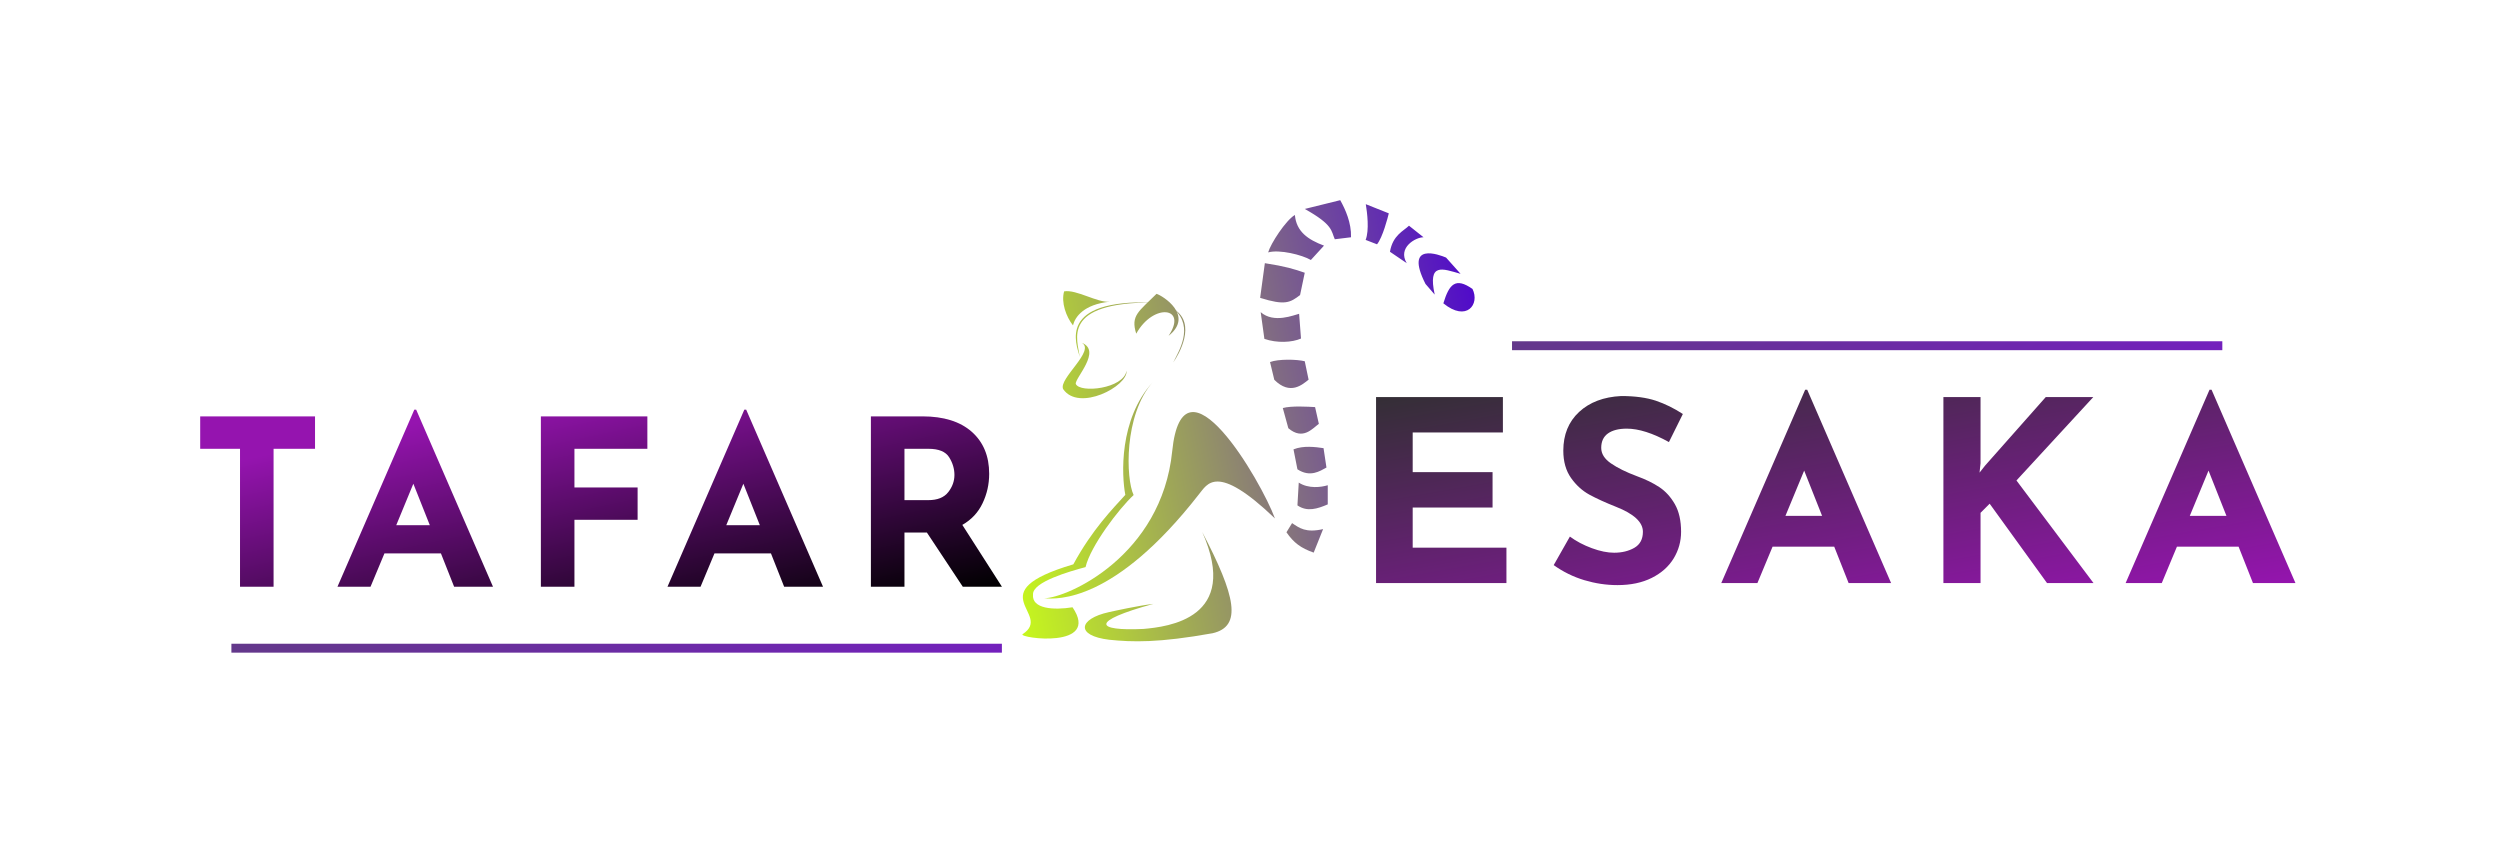 <svg xmlns="http://www.w3.org/2000/svg" id="SvgjsSvg51188" width="4096" height="1398.848" version="1.1" xmlns:xlink="http://www.w3.org/1999/xlink" xmlns:svgjs="http://svgjs.com/svgjs"><defs id="SvgjsDefs51189"></defs><g id="SvgjsG51190" transform="translate(328, 328) scale(34.4)" opacity="1"><defs id="SvgjsDefs12750"><linearGradient id="SvgjsLinearGradientCPRClPVl2" gradientUnits="userSpaceOnUse" x1="-7.281" y1="-56.172" x2="8.301" y2="17.132"><stop id="SvgjsStop12753" stop-color="#9514af" offset="0.17"></stop><stop id="SvgjsStop12754" stop-color="#000000" offset="1"></stop></linearGradient><linearGradient id="SvgjsLinearGradientgBM8poaOt5" gradientUnits="userSpaceOnUse" x1="-4.425" y1="-59.315" x2="9.055" y2="17.135"><stop id="SvgjsStop12757" stop-color="#322f33" offset="0"></stop><stop id="SvgjsStop12758" stop-color="#9514af" offset="1"></stop></linearGradient><linearGradient id="SvgjsLinearGradientEYXTIT8BdX" gradientUnits="userSpaceOnUse" x1="2.38" y1="58.873" x2="100.246" y2="39.85"><stop id="SvgjsStop12761" stop-color="#c7f81c" offset="0"></stop><stop id="SvgjsStop12762" stop-color="#4c02d0" offset="1"></stop></linearGradient><linearGradient id="SvgjsLinearGradientDspm_YG5LN" gradientUnits="userSpaceOnUse" x1="52.085" y1="-36.47" x2="104.535" y2="38.436"><stop id="SvgjsStop12765" stop-color="#63388a" offset="0"></stop><stop id="SvgjsStop12766" stop-color="#7320bd" offset="1"></stop></linearGradient><linearGradient id="SvgjsLinearGradient64K7vAMH-I" gradientUnits="userSpaceOnUse" x1="56.538" y1="-39.588" x2="113.354" y2="41.554"><stop id="SvgjsStop12769" stop-color="#63388a" offset="0"></stop><stop id="SvgjsStop12770" stop-color="#7320bd" offset="1"></stop></linearGradient></defs><g id="SvgjsG12751" transform="scale(0.216)" opacity="1"><g id="SvgjsG12755" class="text" transform="translate(87.88, 85.227) scale(1)" light-content="false" fill="url(#SvgjsLinearGradientCPRClPVl2)"><path d="M-62.56 -37.56L-87.88 -37.56L-87.88 -30.41L-79.1 -30.41L-79.1 0L-71.7 0L-71.7 -30.41L-62.56 -30.41Z M-34.8 -7.35L-31.89 0L-23.32 0L-40.26 -39.04L-40.67 -39.04L-57.61 0L-50.32 0L-47.25 -7.35ZM-37.25 -13.57L-44.65 -13.57L-40.88 -22.71Z M10.72 -37.56L-12.76 -37.56L-12.76 0L-5.36 0L-5.36 -14.75L8.57 -14.75L8.57 -21.89L-5.36 -21.89L-5.36 -30.41L10.72 -30.41Z M37.97 -7.35L40.88 0L49.45 0L32.51 -39.04L32.1 -39.04L15.16 0L22.45 0L25.52 -7.35ZM35.52 -13.57L28.12 -13.57L31.89 -22.71Z M80.27 0L88.9 0L80.17 -13.63C82.18 -14.78 83.67 -16.37 84.63 -18.4C85.6 -20.42 86.09 -22.59 86.09 -24.9C86.09 -28.82 84.8 -31.9 82.24 -34.17C79.67 -36.43 76.05 -37.56 71.39 -37.56L60.01 -37.56L60.01 0L67.41 0L67.41 -11.94L72.36 -11.94ZM67.41 -19.09L67.41 -30.41L72.72 -30.41C74.96 -30.41 76.48 -29.79 77.26 -28.55C78.04 -27.31 78.43 -26.01 78.43 -24.65C78.43 -23.29 77.98 -22.02 77.06 -20.85C76.14 -19.67 74.68 -19.09 72.67 -19.09Z"></path></g><g id="SvgjsG12759" class="text" transform="translate(358.326, 84.423) scale(1)" light-content="false" fill="url(#SvgjsLinearGradientgBM8poaOt5)"><path d="M-71.08 -41.01L-99.05 -41.01L-99.05 0L-70.3 0L-70.3 -7.8L-90.97 -7.8L-90.97 -16.66L-73.36 -16.66L-73.36 -24.46L-90.97 -24.46L-90.97 -33.21L-71.08 -33.21Z M-43.77 -34.05C-41.13 -34.05 -38.03 -33.06 -34.47 -31.09L-31.4 -37.28C-33.33 -38.54 -35.32 -39.52 -37.36 -40.21C-39.41 -40.89 -41.95 -41.24 -45 -41.24C-48.86 -41.05 -51.95 -39.88 -54.28 -37.73C-56.6 -35.57 -57.76 -32.73 -57.76 -29.2C-57.76 -26.79 -57.19 -24.78 -56.06 -23.18C-54.93 -21.58 -53.58 -20.36 -52.02 -19.5C-50.46 -18.65 -48.51 -17.76 -46.17 -16.83C-42.19 -15.27 -40.21 -13.43 -40.21 -11.31C-40.21 -9.68 -40.84 -8.5 -42.1 -7.77C-43.36 -7.05 -44.85 -6.69 -46.56 -6.69C-48.01 -6.69 -49.64 -7.02 -51.46 -7.69C-53.28 -8.36 -54.9 -9.21 -56.31 -10.25L-59.88 -3.96C-57.8 -2.47 -55.55 -1.37 -53.13 -0.64C-50.72 0.08 -48.29 0.45 -45.83 0.45C-42.9 0.45 -40.37 -0.08 -38.26 -1.14C-36.14 -2.2 -34.53 -3.63 -33.43 -5.43C-32.34 -7.23 -31.79 -9.19 -31.79 -11.31C-31.79 -13.76 -32.25 -15.79 -33.16 -17.39C-34.07 -18.98 -35.21 -20.24 -36.58 -21.15C-37.96 -22.06 -39.61 -22.87 -41.54 -23.57C-43.92 -24.46 -45.82 -25.4 -47.25 -26.39C-48.68 -27.37 -49.4 -28.51 -49.4 -29.81C-49.4 -31.22 -48.91 -32.28 -47.92 -32.99C-46.94 -33.69 -45.56 -34.05 -43.77 -34.05Z M1.98 -8.02L5.15 0L14.52 0L-3.98 -42.63L-4.43 -42.63L-22.93 0L-14.96 0L-11.62 -8.02ZM-0.7 -14.82L-8.78 -14.82L-4.65 -24.8Z M34.02 -24.35L34.24 -26.41L34.24 -41.01L26.05 -41.01L26.05 0L34.24 0L34.24 -15.49L36.25 -17.5L48.9 0L59.15 0L42.16 -22.62L59.1 -41.01L48.62 -41.01L35.25 -25.91Z M91.14 -8.02L94.31 0L103.68 0L85.18 -42.63L84.73 -42.63L66.23 0L74.2 0L77.54 -8.02ZM88.46 -14.82L80.38 -14.82L84.51 -24.8Z"></path></g><g id="SvgjsG12763" class="EahnQi_9Ho" transform="translate(171.218, -9.024) scale(1.168)" light-content="false" fill="url(#SvgjsLinearGradientEYXTIT8BdX)"><path d="M33.329 27.033c-18.15-.593-14.573 7.76-13.865 10.29-.44-3.278-3.639-10.295 13.865-10.29z"></path><path d="M25.109 26.893c-2.299.229-6.305-2.361-8.604-1.954-.6 2.081.373 4.773 1.672 6.421.372-1.568 2.018-3.966 6.932-4.467zm8.12 15.195c-6.406 7.025-5.873 17.649-5.171 21.269-2.392 2.642-6.226 6.506-9.815 13.112-18.197 5.393-3.606 9.323-9.593 13.194-.736.743 14.831 2.855 9.443-5.086-3.545.572-7.728.308-7.46-2.412-.134-2.38 6.983-4.383 9.918-5.175.934-3.967 6.272-10.992 9.075-13.599-1.469-3.06-1.867-15.1 3.603-21.303m4.13-13.712c4.138 2.719.828 8.447-.248 9.972.995-2.076 3.927-6.576.248-9.972z"></path><path d="M31.505 88.664c-9.057.429-10.31-1.395 1.866-4.732-2.994.354-7.342 1.33-8.418 1.564-5.707 1.253-6.408 4.441.098 5.215 4.347.446 9.26.599 19.473-1.232 5.633-1.288 4.374-7.014-1.946-19.11 7.287 16.363-6.54 17.888-11.073 18.295zM59.54 68.688c1.385.92 2.57 1.883 5.854 1.131l-1.775 4.439c-2.428-.854-3.768-1.855-5.141-3.838l1.062-1.732zm6.734-7.15c-1.238.376-3.613.705-5.475-.498l-.25 4.3c1.859 1.281 3.779.639 5.725-.188v-3.614zm-.795-6.999c-1.508-.226-3.812-.527-5.672.226l.742 3.763c2.395 1.58 4.242.346 5.482-.331l-.552-3.658zm-1.597-7.752c-1.238-.076-4.5-.275-6.094.178l1.045 3.81c2.746 2.333 4.52.075 5.76-.827l-.711-3.161zm-8.506-8.505c1.596-.602 5.051-.527 6.557-.151l.725 3.478c-1.152.904-3.461 3.035-6.475.023l-.807-3.35zm5.492-9.108c-.973.225-4.771 1.869-7.254-.313l.699 5.046c2.393.829 5.227.686 6.912-.066l-.357-4.667zm-6.469-9.559c3.9.602 5.584 1.129 7.533 1.807l-.885 4.215c-1.867 1.411-2.812 2.015-7.537.526l.889-6.548zm.622-2.032c2.127-.601 6.383.453 8.066 1.43l2.479-2.709c-3.01-1.129-5.227-2.634-5.496-5.795-1.729 1.028-4.577 5.409-5.049 7.074zm13.607-9.86c.975 1.732 2.127 4.293 2.039 7.002l-3.061.374c-.709-1.58-.266-2.708-5.674-5.72l6.696-1.656zm6.947 8.33c1.064-1.28 2.045-5.093 2.225-5.845l-4.344-1.731c.266 1.58.682 4.939-.029 6.746l2.148.83zm5.612 3.562c-1.771-2.935 1.664-4.892 3.17-4.892l-2.746-2.182c-.977.978-3.059 1.76-3.592 4.921l3.168 2.153zm10.164 2.012c-3.459-.979-6.213-2.175-4.885 3.921l-1.742-2.014c-4.076-8.054 2.645-5.502 3.885-4.977l2.742 3.07m2.248 2.853c1.434 2.89-1.104 6.294-5.5 2.717 1.109-3.637 2.283-4.969 5.5-2.717M28.297 39.917c.261 2.935-9.005 7.807-11.973 3.475-.958-1.932 6.226-7.338 3.474-8.761 3.934 1.509-1.35 6.75-1.088 7.788.785 1.777 9.036.91 9.587-2.502zm7.924-6.584c4.91-3.864-1.194-7.625-2.273-7.929-3.335 3.333-4.93 4.069-3.83 7.521 3.247-5.862 9.793-5.047 6.103.408z"></path><path d="M56.304 67.806C45.17 57.131 43.5 61.424 41.946 63.256 26.024 83.69 15.249 83.078 12.736 82.874c4.364-.046 22.166-7.974 24.172-27.758 2.007-19.783 16.798 5.617 19.396 12.69z"></path></g><rect id="SvgjsRect12767" width="156.619" height="1.966" fill="url(#SvgjsLinearGradientDspm_YG5LN)" transform="translate(289.259, 31.105) scale(1)" light-content="false"></rect><rect id="SvgjsRect12771" width="169.892" height="1.966" fill="url(#SvgjsLinearGradient64K7vAMH-I)" transform="translate(6.881, 97.8) scale(1)" light-content="false"></rect></g></g></svg>